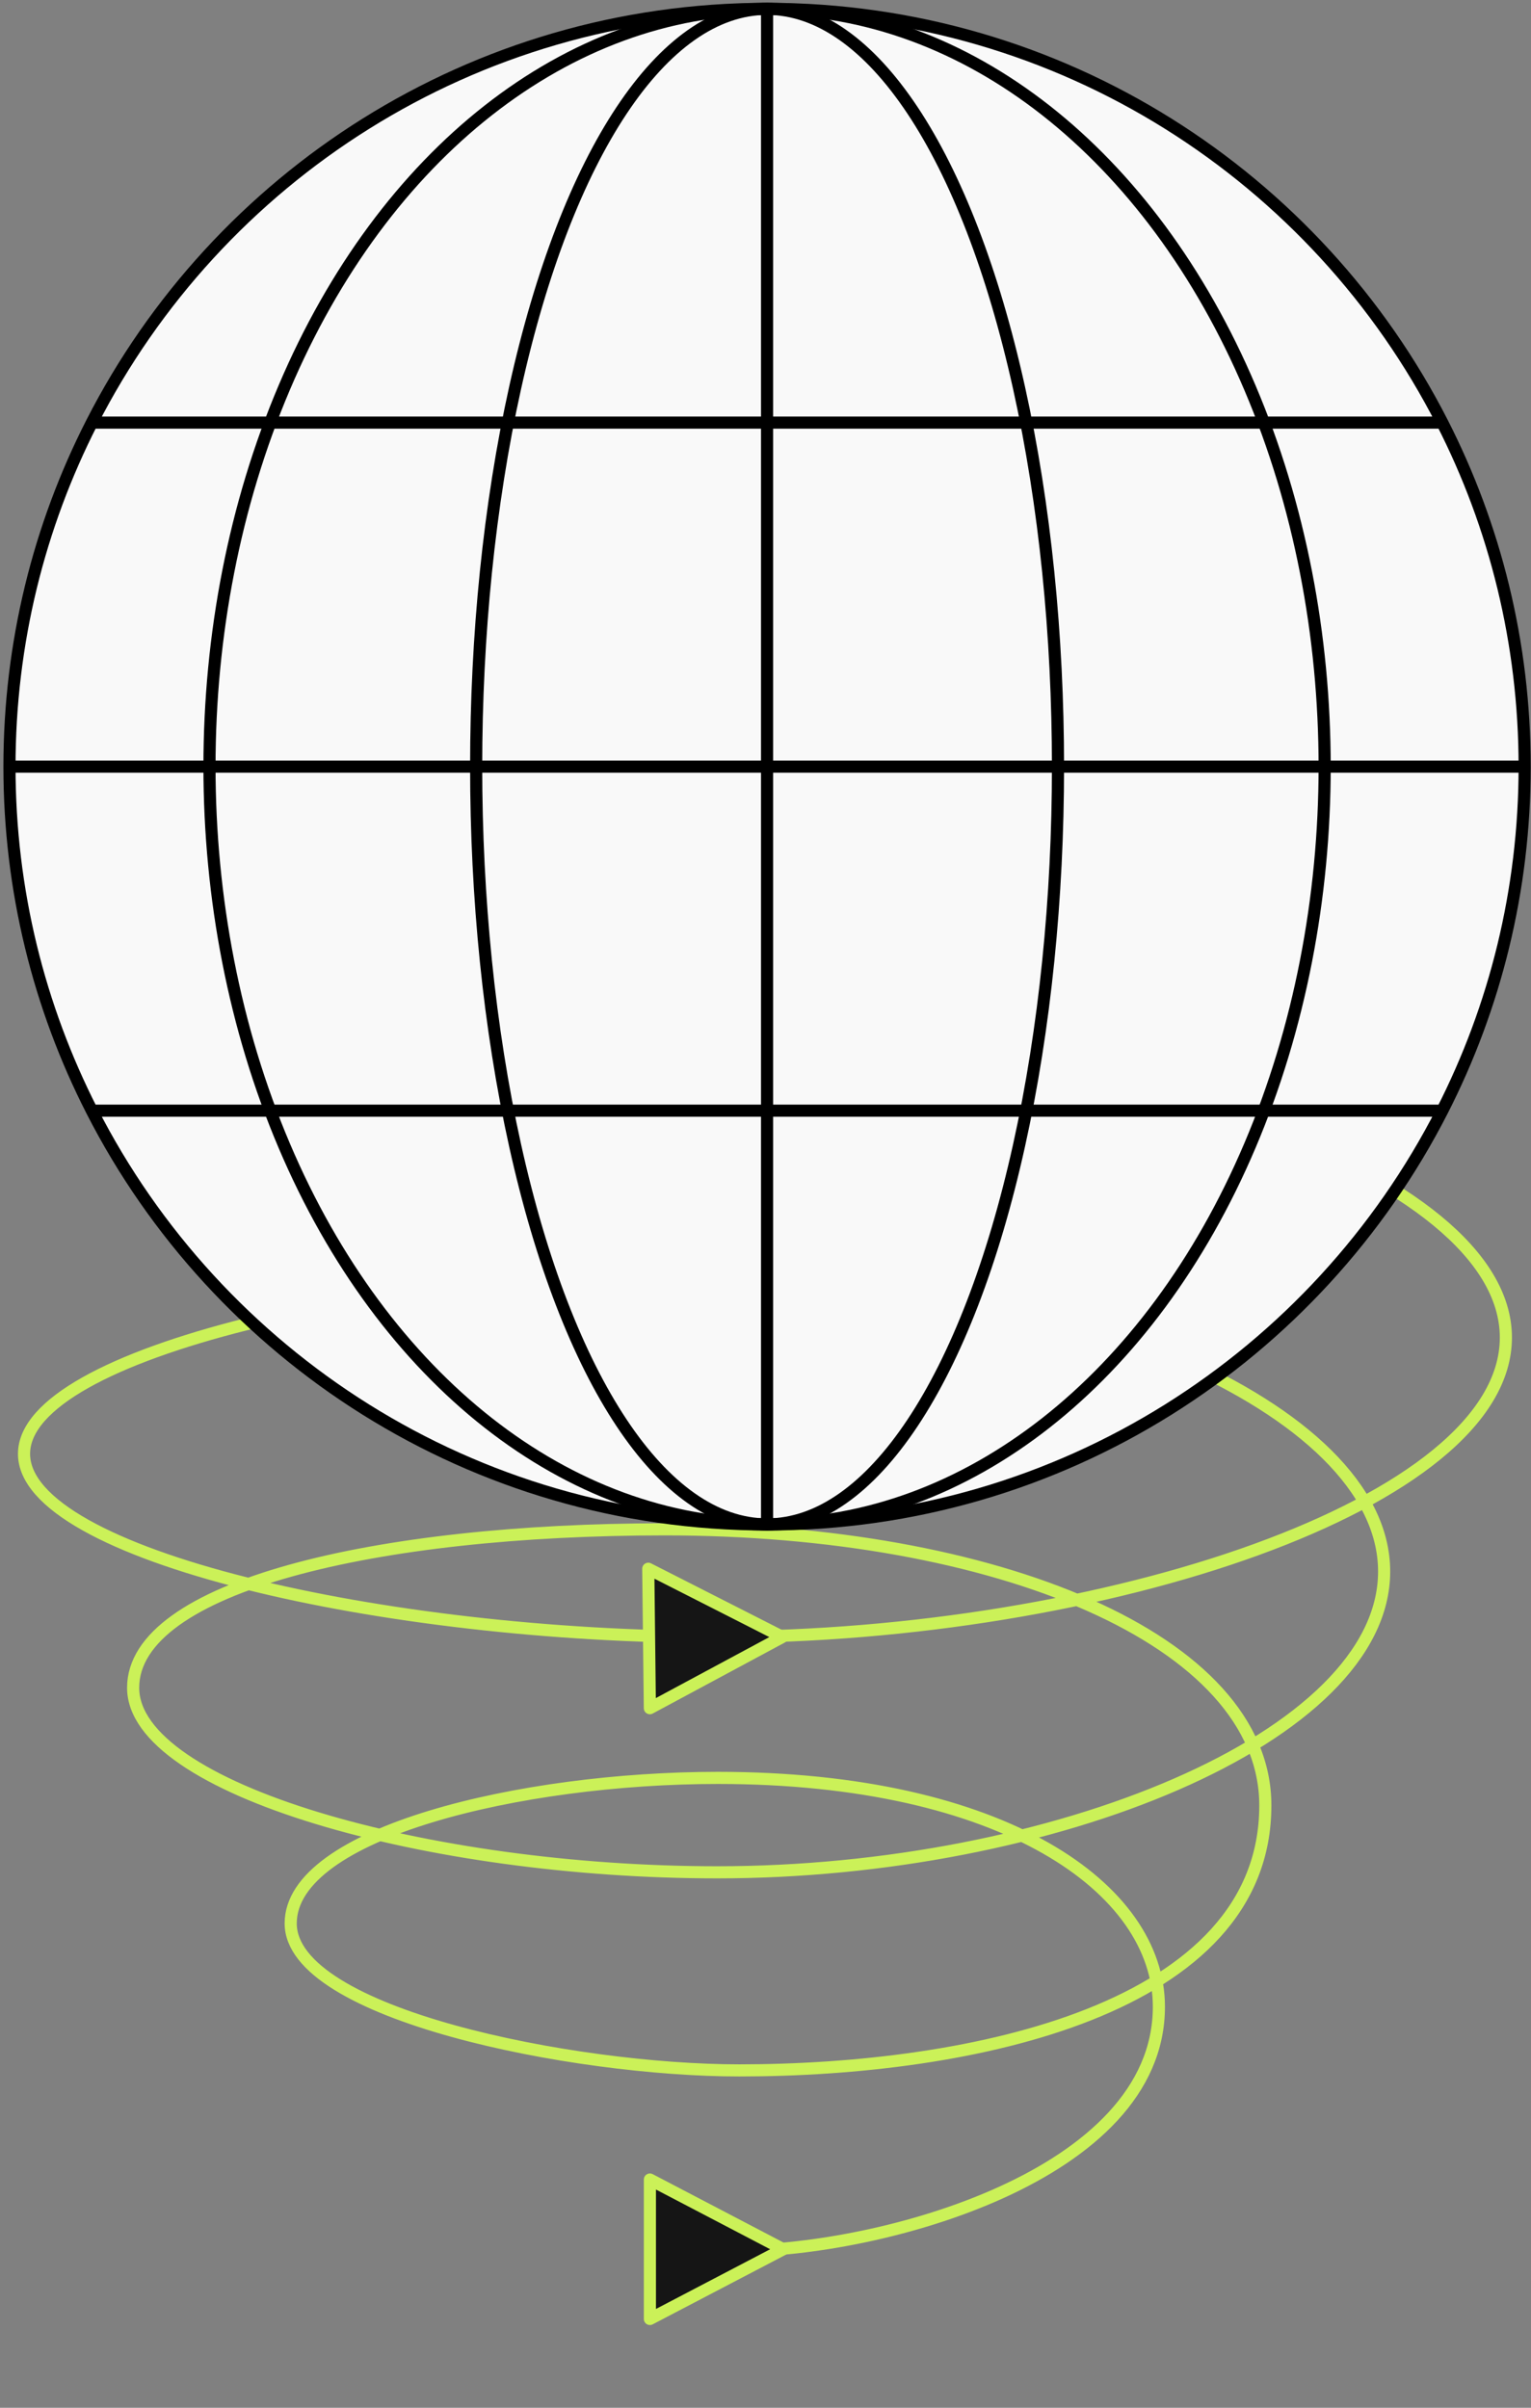 <svg width="173" height="272" viewBox="0 0 173 272" fill="none" xmlns="http://www.w3.org/2000/svg">
<rect x="0" y="0" width="173" height="272" fill="#808080" stroke="none"/>
<path d="M81.058 117.121C124.595 117.121 170.161 132.335 170.161 151.102C170.161 169.869 124.642 184.927 81.105 184.927C43.485 184.927 2.715 175.664 2.715 164.238C2.715 152.811 43.428 143.548 81.048 143.548C118.884 143.548 156.404 158.762 156.404 177.529C156.404 196.296 118.884 211.51 81.048 211.51C48.355 211.51 15.044 202.091 15.044 190.665C15.044 179.239 42.445 172.765 75.138 172.765C112.462 172.765 142.98 185.189 142.98 203.956C142.98 227.04 109.723 233.888 83.527 233.888C64.759 233.888 32.848 227.536 32.848 217.281C32.848 207.025 58.895 200.844 81.105 200.844C113.408 200.844 130.953 213.343 130.953 226.697C130.953 245.873 99.279 254.263 83.527 254.263" stroke="#CBF158" stroke-width="1.37" stroke-linejoin="round"/>
<path d="M90.719 117.121L75.652 109.245V124.997L90.719 117.121Z" fill="#151515" stroke="#CBF158" stroke-width="1.37" stroke-linejoin="round"/>
<path d="M88.409 184.921L73.434 192.969L73.253 177.218L88.409 184.921Z" fill="#151515" stroke="#CBF158" stroke-width="1.37" stroke-linejoin="round"/>
<path d="M88.504 254.091L73.438 261.967L73.438 246.216L88.504 254.091Z" fill="#151515" stroke="#CBF158" stroke-width="1.37" stroke-linejoin="round"/>
<path d="M172.283 86.606C172.283 100.6 168.926 113.809 162.973 125.472C148.812 153.216 119.963 172.213 86.677 172.213C53.391 172.213 24.542 153.216 10.381 125.472C4.428 113.809 1.07 100.6 1.07 86.606C1.07 72.613 4.428 59.404 10.381 47.741C24.542 19.997 53.391 1 86.677 1C119.963 1 148.812 19.997 162.973 47.741C168.926 59.404 172.283 72.613 172.283 86.606Z" fill="#F9F9F9"/>
<path d="M172.283 86.606H86.677H1.07M172.283 86.606C172.283 72.613 168.926 59.404 162.973 47.741M172.283 86.606C172.283 100.6 168.926 113.809 162.973 125.472M86.677 172.213V47.741M86.677 172.213C119.963 172.213 148.812 153.216 162.973 125.472M86.677 172.213C53.391 172.213 24.542 153.216 10.381 125.472M1.07 86.606C1.07 100.6 4.428 113.809 10.381 125.472M1.07 86.606C1.07 72.613 4.428 59.404 10.381 47.741M86.677 1V47.741M86.677 1C119.963 1 148.812 19.997 162.973 47.741M86.677 1C53.391 1 24.542 19.997 10.381 47.741M86.677 47.741H162.973M86.677 47.741H10.381M162.973 125.472H10.381" stroke="black" stroke-width="1.37" stroke-linejoin="round"/>
<ellipse cx="86.678" cy="86.606" rx="85.606" ry="32.873" transform="rotate(90 86.678 86.606)" stroke="black" stroke-width="1.37" stroke-linejoin="round"/>
<ellipse cx="86.677" cy="86.606" rx="85.606" ry="63.006" transform="rotate(90 86.677 86.606)" stroke="black" stroke-width="1.37" stroke-linejoin="round"/>
</svg>
